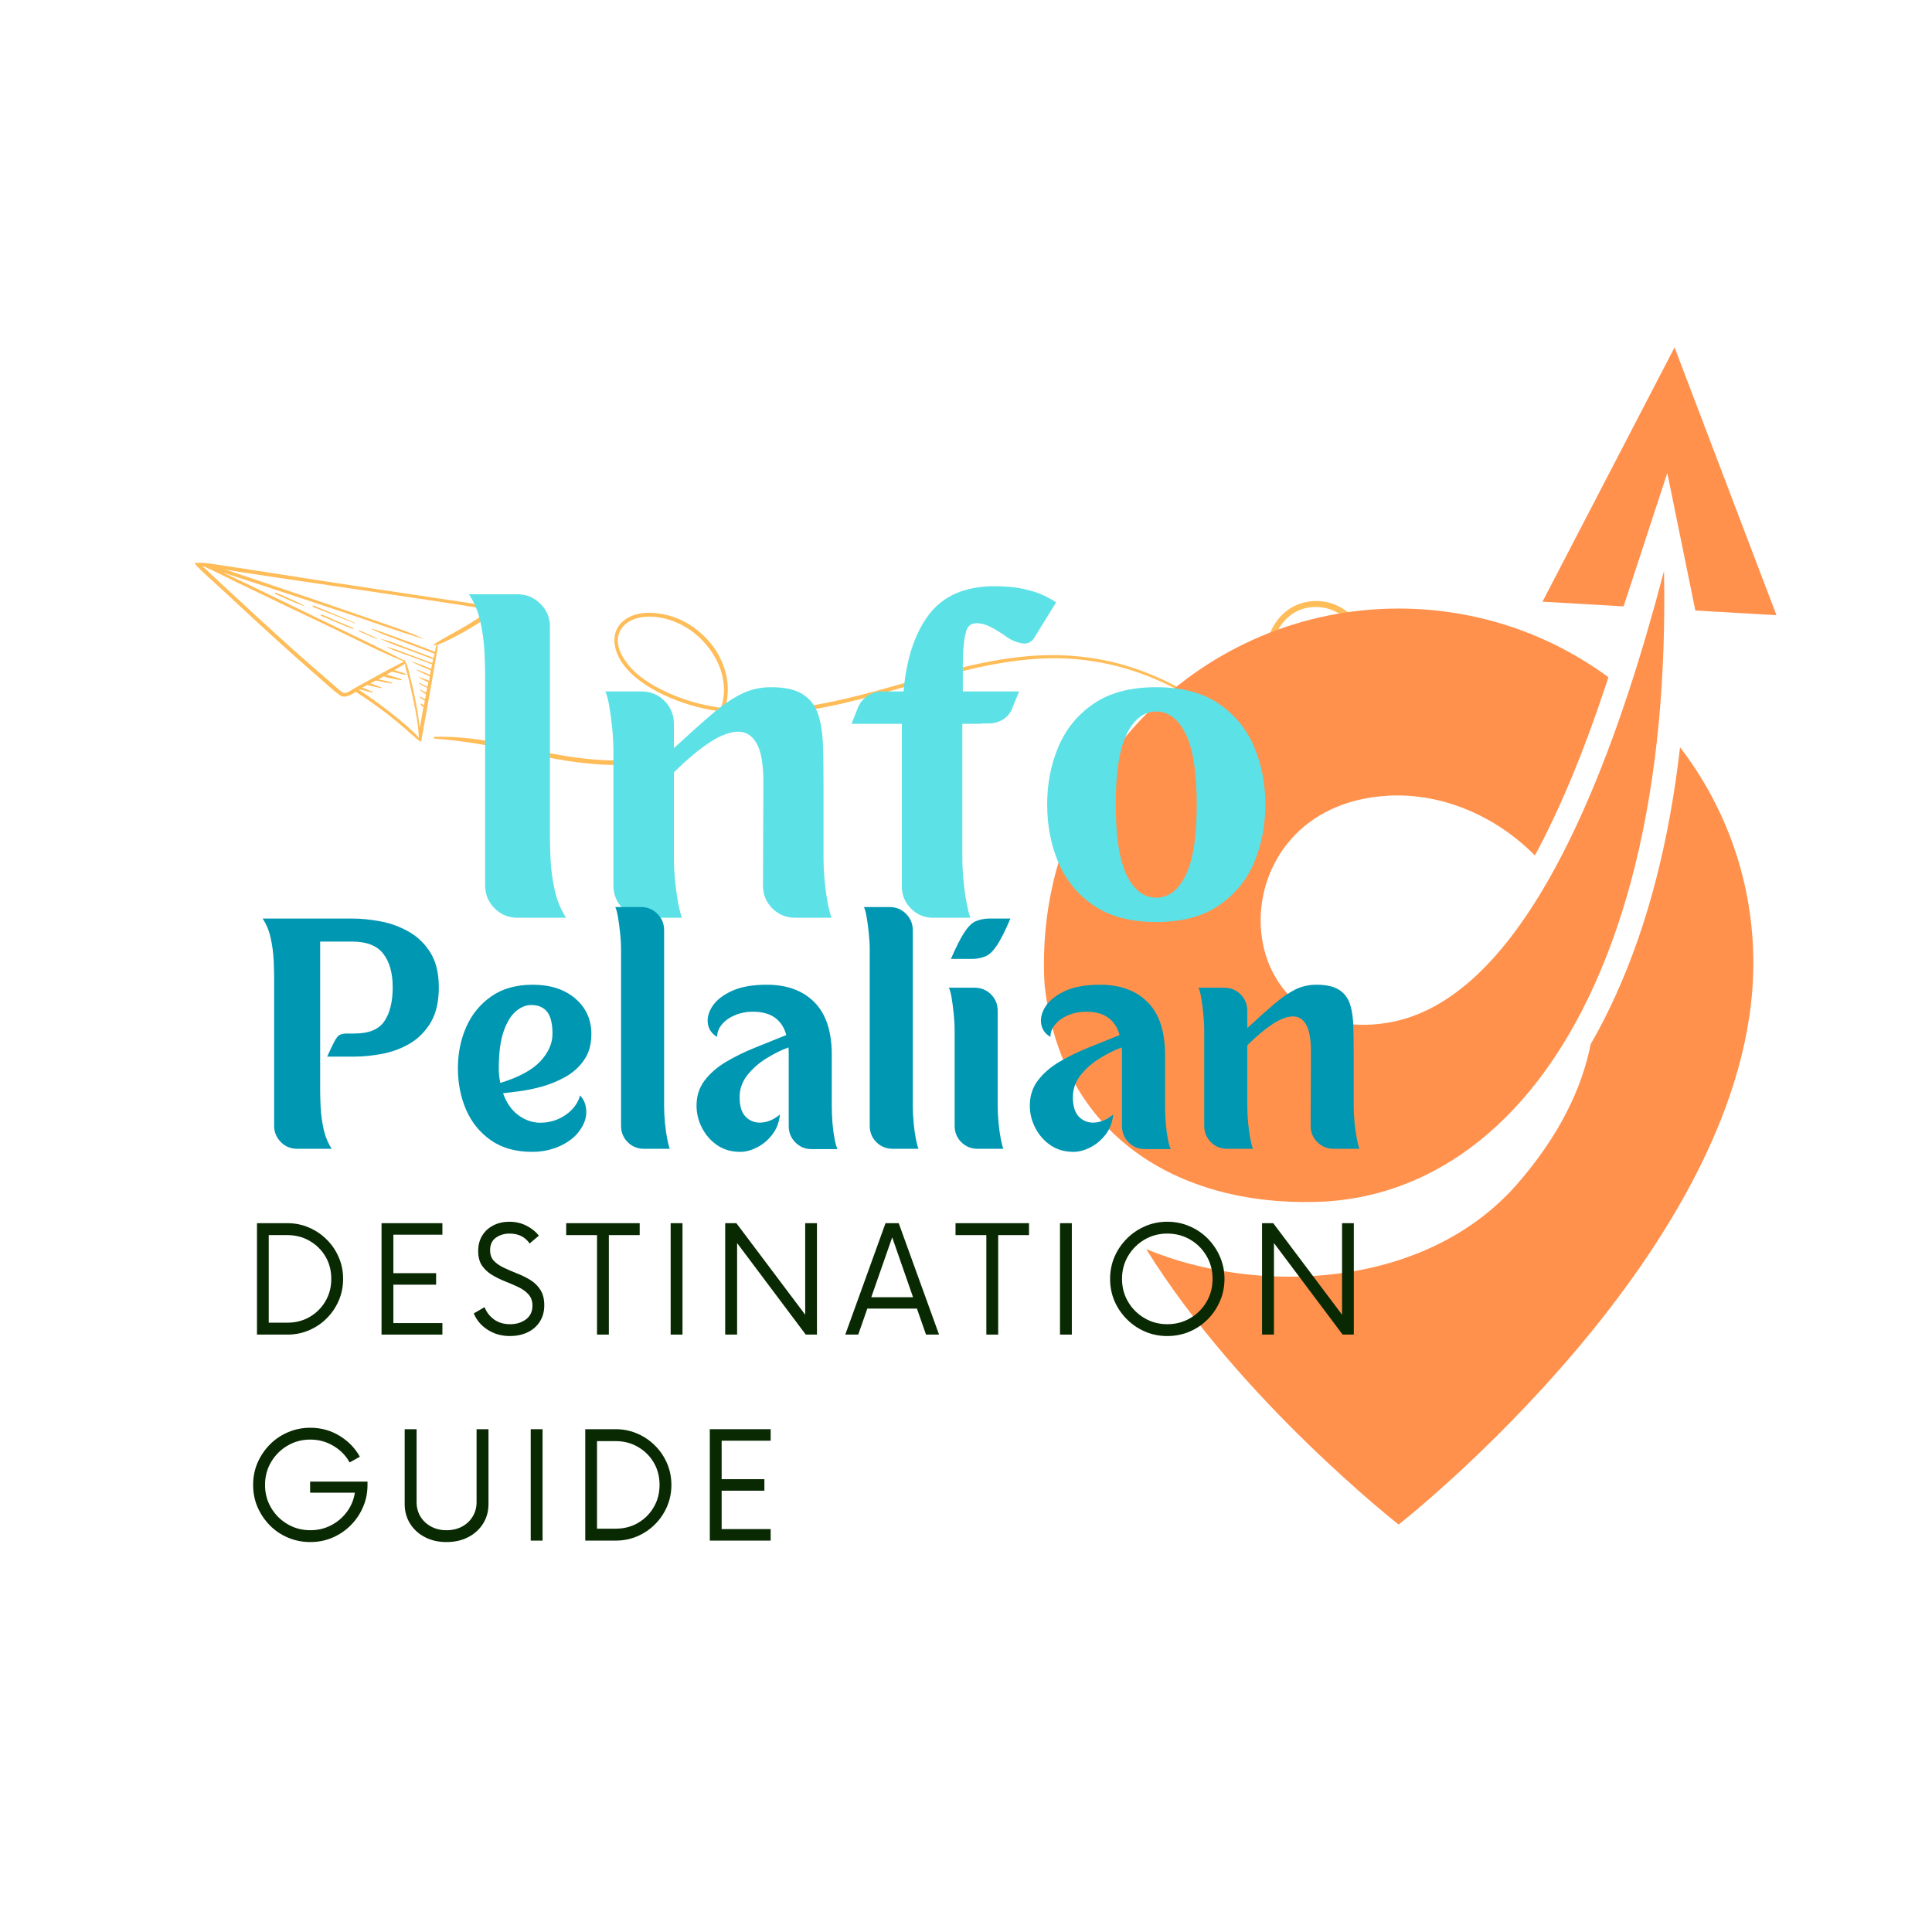 <svg xmlns="http://www.w3.org/2000/svg" xmlns:xlink="http://www.w3.org/1999/xlink" width="500" zoomAndPan="magnify" viewBox="0 0 375 375" height="500" preserveAspectRatio="xMidYMid meet" version="1.0"><defs><g/><clipPath id="0563f97b22"><path d="M 37.402 109.191 L 97 109.191 L 97 144 L 37.402 144 Z M 37.402 109.191 " clip-rule="nonzero"/></clipPath><clipPath id="a0f8171a83"><path d="M 222 145 L 341 145 L 341 295.926 L 222 295.926 Z M 222 145 " clip-rule="nonzero"/></clipPath><clipPath id="3d93f801e0"><path d="M 202.602 110 L 324 110 L 324 234 L 202.602 234 Z M 202.602 110 " clip-rule="nonzero"/></clipPath><clipPath id="4ec6566bbb"><path d="M 299 67.426 L 345 67.426 L 345 120 L 299 120 Z M 299 67.426 " clip-rule="nonzero"/></clipPath></defs><g clip-path="url(#0563f97b22)"><path fill="#ffbd59" d="M 96.312 117.91 C 93.18 117.363 90 116.867 86.824 116.41 C 77.516 115.004 68.254 113.641 58.949 112.191 C 54.68 111.508 50.414 110.871 46.098 110.191 C 44.512 109.965 42.875 109.691 41.285 109.465 C 40.652 109.375 40.016 109.285 39.426 109.238 C 38.973 109.191 38.473 109.285 38.062 109.238 C 37.836 109.191 37.746 109.512 37.973 109.555 C 37.973 109.555 38.02 109.555 38.02 109.555 C 38.02 109.602 38.02 109.691 38.109 109.785 C 39.473 111.191 40.969 112.461 42.375 113.777 C 43.828 115.094 45.238 116.41 46.691 117.773 C 51.73 122.449 56.812 127.082 61.988 131.574 C 63.262 132.664 64.531 133.891 65.895 134.891 C 66.891 135.66 68.074 134.891 69.07 134.301 C 71.297 135.707 73.477 137.25 75.562 138.883 C 76.652 139.746 77.695 140.609 78.742 141.516 C 79.242 141.973 79.738 142.426 80.285 142.879 C 80.648 143.195 80.965 143.516 81.328 143.742 C 81.375 143.969 81.738 144.016 81.781 143.742 C 82.328 140.609 82.918 137.477 83.461 134.344 C 83.734 132.754 84.008 131.211 84.281 129.621 C 84.418 128.805 84.551 127.988 84.688 127.215 C 84.824 126.535 84.961 125.809 84.961 125.129 C 86.824 124.449 88.594 123.449 90.316 122.496 C 92.359 121.316 94.359 120.043 96.312 118.727 C 96.629 118.453 96.629 117.957 96.312 117.91 Z M 67.527 134.344 C 66.848 134.664 66.527 134.48 65.984 134.027 C 65.395 133.527 64.805 133.027 64.258 132.527 C 62.988 131.438 61.762 130.348 60.492 129.258 C 58.039 127.125 55.586 124.945 53.18 122.723 C 50.73 120.496 48.277 118.273 45.871 116.004 C 44.691 114.914 43.512 113.824 42.332 112.734 C 41.285 111.781 40.289 110.781 39.242 109.875 C 39.289 109.875 39.336 109.918 39.379 109.918 C 39.562 109.965 39.742 110.055 39.926 110.102 C 41.879 111.008 43.828 111.961 45.734 112.914 C 52.047 115.957 58.312 118.953 64.621 121.949 C 69.207 124.129 73.703 126.492 78.422 128.398 C 75.109 130.078 71.887 131.895 68.664 133.664 C 68.254 133.938 67.891 134.164 67.527 134.344 Z M 80.465 142.289 C 79.969 141.836 79.469 141.383 78.969 140.926 C 77.926 140.02 76.879 139.156 75.789 138.293 C 73.793 136.75 71.75 135.254 69.66 133.891 C 69.707 133.844 69.754 133.844 69.797 133.801 C 69.887 133.844 70.023 133.891 70.16 133.891 C 70.387 133.98 70.613 134.027 70.844 134.07 C 71.297 134.207 71.75 134.301 72.25 134.434 C 72.387 134.48 72.43 134.301 72.293 134.254 C 71.84 134.07 71.387 133.891 70.934 133.707 C 70.75 133.617 70.523 133.574 70.297 133.48 C 70.613 133.301 70.977 133.117 71.297 132.938 C 71.34 132.938 71.387 132.938 71.387 132.98 C 71.523 133.027 71.613 133.027 71.75 133.074 C 71.977 133.117 72.25 133.211 72.477 133.254 C 72.977 133.344 73.477 133.48 74.02 133.574 C 74.109 133.574 74.109 133.48 74.066 133.438 C 73.566 133.254 73.113 133.074 72.613 132.891 C 72.387 132.801 72.113 132.711 71.887 132.664 C 72.25 132.484 72.613 132.258 72.977 132.074 C 73.156 132.164 73.383 132.164 73.609 132.211 C 73.883 132.258 74.156 132.301 74.383 132.391 C 74.93 132.484 75.473 132.574 76.016 132.664 C 76.152 132.664 76.199 132.527 76.062 132.484 C 75.52 132.348 75.02 132.164 74.473 132.074 C 74.203 132.027 73.93 131.938 73.656 131.895 C 73.609 131.895 73.52 131.848 73.477 131.848 C 73.84 131.664 74.203 131.438 74.52 131.258 C 74.699 131.438 75.02 131.438 75.246 131.531 C 75.562 131.621 75.836 131.664 76.152 131.711 C 76.473 131.758 76.742 131.848 77.062 131.895 C 77.332 131.938 77.652 132.027 77.926 132.027 C 78.016 132.027 78.016 131.938 77.969 131.895 C 77.695 131.758 77.426 131.664 77.152 131.574 C 76.836 131.484 76.562 131.395 76.246 131.301 C 75.926 131.211 75.652 131.121 75.336 131.031 C 75.246 130.984 75.156 130.984 75.02 130.938 C 75.383 130.758 75.699 130.531 76.062 130.348 C 76.152 130.395 76.289 130.441 76.426 130.441 C 76.652 130.531 76.926 130.578 77.152 130.621 C 77.652 130.758 78.152 130.895 78.695 130.984 C 78.832 131.031 78.879 130.848 78.742 130.805 C 78.242 130.621 77.789 130.441 77.289 130.305 C 77.062 130.215 76.789 130.121 76.562 130.078 C 76.562 130.078 76.562 130.078 76.516 130.078 C 77.199 129.668 77.926 129.258 78.605 128.852 C 78.695 129.852 79.105 130.848 79.332 131.848 C 79.648 133.211 79.969 134.57 80.238 135.934 C 80.738 138.34 81.238 140.793 81.285 143.242 C 81.055 142.879 80.738 142.562 80.465 142.289 Z M 90.09 121.68 C 88.141 122.812 86.098 123.855 84.188 125.082 C 84.098 125.129 84.145 125.266 84.281 125.266 C 84.418 125.219 84.598 125.172 84.734 125.082 C 84.598 125.535 84.508 126.035 84.418 126.535 C 84.145 126.355 83.734 126.262 83.418 126.129 C 82.918 125.945 82.375 125.719 81.875 125.535 C 80.828 125.129 79.738 124.719 78.695 124.355 C 76.562 123.586 74.473 122.77 72.293 122.043 C 72.203 121.996 72.16 122.133 72.25 122.176 C 74.246 123.129 76.289 123.855 78.379 124.629 C 79.469 125.039 80.559 125.445 81.648 125.855 C 82.145 126.035 82.602 126.219 83.098 126.398 C 83.461 126.535 83.918 126.809 84.324 126.852 C 84.281 127.035 84.281 127.215 84.234 127.352 C 84.188 127.488 84.188 127.625 84.145 127.715 C 83.918 127.578 83.645 127.488 83.371 127.398 C 82.918 127.215 82.465 127.082 82.055 126.898 C 81.148 126.582 80.285 126.219 79.375 125.898 C 77.605 125.219 75.836 124.492 73.973 123.992 C 73.93 123.992 73.93 124.039 73.93 124.039 C 75.562 124.855 77.332 125.445 79.059 126.082 C 79.969 126.398 80.828 126.762 81.738 127.082 C 82.191 127.262 82.645 127.398 83.055 127.578 C 83.371 127.715 83.734 127.898 84.055 127.898 C 84.008 128.172 83.961 128.441 83.918 128.715 C 83.734 128.625 83.508 128.535 83.281 128.488 C 82.871 128.352 82.508 128.215 82.102 128.035 C 81.328 127.762 80.559 127.445 79.785 127.172 C 78.242 126.582 76.699 125.945 75.062 125.535 C 75.062 125.535 75.02 125.535 75.062 125.582 C 76.473 126.309 78.059 126.809 79.559 127.352 C 80.332 127.625 81.102 127.941 81.875 128.215 C 82.281 128.352 82.645 128.488 83.055 128.668 C 83.328 128.762 83.598 128.895 83.871 128.941 C 83.824 129.168 83.781 129.352 83.734 129.578 C 83.734 129.668 83.691 129.715 83.691 129.805 C 82.508 129.305 81.328 128.852 80.102 128.441 C 80.059 128.441 80.012 128.488 80.059 128.535 C 81.238 129.125 82.418 129.621 83.598 130.121 C 83.555 130.395 83.508 130.711 83.461 130.984 C 83.328 130.938 83.191 130.895 83.055 130.805 C 82.828 130.711 82.602 130.621 82.375 130.531 C 81.918 130.348 81.465 130.168 81.012 129.984 C 80.922 129.941 80.875 130.078 80.965 130.121 C 81.418 130.348 81.828 130.578 82.281 130.758 C 82.508 130.848 82.738 130.984 82.965 131.074 C 83.098 131.168 83.281 131.211 83.418 131.301 C 83.371 131.574 83.328 131.895 83.281 132.164 C 83.191 132.074 83.055 132.027 82.918 131.984 C 82.738 131.938 82.602 131.848 82.418 131.801 C 82.238 131.758 82.102 131.664 81.918 131.621 C 81.738 131.574 81.555 131.484 81.375 131.438 C 81.328 131.438 81.285 131.484 81.328 131.531 C 81.465 131.621 81.648 131.711 81.828 131.801 C 81.965 131.895 82.145 131.938 82.281 132.027 C 82.418 132.121 82.602 132.164 82.738 132.258 C 82.871 132.301 83.008 132.391 83.145 132.391 C 83.098 132.711 83.055 132.98 82.965 133.301 C 82.465 133.027 81.965 132.801 81.418 132.527 C 81.328 132.484 81.238 132.621 81.328 132.664 C 81.828 132.938 82.375 133.254 82.918 133.527 C 82.871 133.754 82.828 133.938 82.781 134.164 C 82.781 134.254 82.738 134.344 82.738 134.434 C 82.691 134.434 82.691 134.391 82.645 134.391 C 82.508 134.344 82.418 134.254 82.281 134.207 C 82.055 134.07 81.781 133.98 81.555 133.844 C 81.512 133.801 81.418 133.891 81.512 133.938 C 81.738 134.117 81.965 134.254 82.191 134.434 C 82.281 134.527 82.418 134.57 82.508 134.664 C 82.555 134.707 82.645 134.754 82.691 134.754 C 82.645 135.07 82.555 135.387 82.508 135.707 C 82.375 135.617 82.238 135.57 82.102 135.48 C 82.012 135.434 81.875 135.387 81.781 135.344 C 81.691 135.297 81.555 135.254 81.465 135.207 C 81.418 135.207 81.328 135.297 81.418 135.297 C 81.512 135.387 81.602 135.434 81.691 135.523 C 81.781 135.57 81.875 135.66 81.965 135.707 C 82.145 135.797 82.281 135.887 82.465 135.98 C 82.418 136.297 82.328 136.613 82.281 136.934 C 82.281 136.934 82.238 136.934 82.238 136.887 C 82.191 136.84 82.102 136.797 82.055 136.75 C 82.012 136.707 81.918 136.66 81.828 136.613 C 81.781 136.613 81.781 136.57 81.738 136.57 C 81.738 136.57 81.691 136.57 81.691 136.57 C 81.691 136.57 81.691 136.57 81.648 136.57 C 81.648 136.57 81.602 136.57 81.602 136.613 C 81.602 136.613 81.602 136.66 81.602 136.66 C 81.602 136.66 81.602 136.707 81.648 136.707 C 81.648 136.75 81.691 136.75 81.691 136.797 C 81.738 136.84 81.781 136.887 81.828 136.977 C 81.875 137.023 81.918 137.066 82.012 137.113 C 82.055 137.16 82.102 137.203 82.191 137.25 C 81.965 138.613 81.691 139.973 81.465 141.336 C 81.285 139.473 80.965 137.566 80.602 135.75 C 80.332 134.344 80.012 132.938 79.648 131.531 C 79.375 130.484 79.195 129.305 78.652 128.398 C 78.695 128.262 78.559 128.078 78.379 128.172 C 76.379 127.125 74.336 126.129 72.293 125.129 C 66.031 122.086 59.719 119.047 53.453 116.004 C 50.094 114.367 46.734 112.734 43.328 111.145 C 44.191 111.418 45.102 111.734 45.965 112.008 C 52.82 114.234 59.672 116.504 66.484 118.773 C 71.703 120.496 76.879 122.449 82.145 123.992 C 82.145 123.992 82.191 123.949 82.145 123.949 C 79.875 122.859 77.426 122.043 75.062 121.223 C 68.301 118.863 61.488 116.547 54.68 114.234 C 51.5 113.145 48.277 112.055 45.102 111.008 C 44.648 110.875 44.191 110.691 43.738 110.555 C 44.875 110.738 45.965 110.918 47.098 111.102 C 56.312 112.508 65.574 113.824 74.836 115.23 C 81.512 116.23 88.23 117.184 94.902 118.32 C 93.496 119.59 91.816 120.68 90.09 121.68 Z M 90.09 121.68 " fill-opacity="1" fill-rule="nonzero"/></g><path fill="#ffbd59" d="M 64.805 119.18 C 64.078 118.863 63.395 118.59 62.672 118.273 C 62.309 118.137 61.988 118 61.625 117.863 C 61.352 117.727 61.035 117.547 60.719 117.547 C 60.672 117.547 60.629 117.637 60.672 117.684 C 60.898 117.91 61.219 118 61.488 118.09 C 61.852 118.227 62.172 118.363 62.535 118.5 C 63.215 118.773 63.895 119.043 64.621 119.316 C 66.031 119.863 67.438 120.453 68.844 120.996 C 68.891 121.043 68.934 120.906 68.891 120.906 C 67.527 120.316 66.164 119.727 64.805 119.18 Z M 64.805 119.18 " fill-opacity="1" fill-rule="nonzero"/><path fill="#ffbd59" d="M 65.395 120.543 C 64.848 120.316 64.305 120.09 63.758 119.816 C 63.488 119.727 63.215 119.59 62.988 119.5 C 62.762 119.406 62.578 119.273 62.352 119.273 C 62.262 119.273 62.215 119.406 62.262 119.453 C 62.441 119.637 62.762 119.727 62.988 119.816 C 63.262 119.906 63.531 120.043 63.758 120.133 C 64.305 120.363 64.805 120.59 65.348 120.816 C 66.395 121.27 67.438 121.68 68.48 122.086 C 68.57 122.133 68.664 121.949 68.57 121.906 C 67.48 121.449 66.438 120.996 65.395 120.543 Z M 65.395 120.543 " fill-opacity="1" fill-rule="nonzero"/><path fill="#ffbd59" d="M 70.613 122.723 C 70.48 122.676 70.297 122.586 70.16 122.539 C 70.023 122.496 69.887 122.406 69.754 122.359 C 69.66 122.359 69.57 122.449 69.66 122.496 C 69.797 122.586 69.934 122.633 70.07 122.723 C 70.207 122.77 70.387 122.859 70.523 122.902 C 70.844 123.039 71.113 123.176 71.434 123.312 C 72.023 123.586 72.656 123.855 73.246 124.039 C 73.293 124.039 73.293 123.992 73.293 123.992 C 72.75 123.676 72.113 123.402 71.523 123.129 C 71.25 122.996 70.934 122.859 70.613 122.723 Z M 70.613 122.723 " fill-opacity="1" fill-rule="nonzero"/><path fill="#ffbd59" d="M 56.086 116.141 C 55.633 115.914 55.133 115.73 54.68 115.504 C 54.406 115.414 54.18 115.277 53.906 115.188 C 53.727 115.094 53.59 115.004 53.363 115.051 C 53.316 115.051 53.316 115.094 53.316 115.141 C 53.453 115.32 53.68 115.414 53.906 115.504 C 54.137 115.594 54.363 115.73 54.633 115.82 C 55.09 116.047 55.586 116.23 56.043 116.457 C 56.996 116.867 57.949 117.273 58.949 117.637 C 58.992 117.637 59.039 117.594 58.992 117.547 C 58.039 117 57.039 116.547 56.086 116.141 Z M 56.086 116.141 " fill-opacity="1" fill-rule="nonzero"/><path fill="#ffbd59" d="M 258.25 124.766 C 257.75 124.039 257.113 123.449 256.344 123.086 C 255.66 122.812 254.844 122.676 254.164 122.949 C 253.438 123.223 252.801 123.723 252.301 124.312 C 251.305 125.582 250.984 127.172 251.801 128.625 C 252.664 130.168 254.438 130.895 256.16 130.531 C 256.977 130.348 257.703 129.895 258.203 129.258 C 258.656 128.668 258.977 127.715 258.656 126.988 C 258.656 126.988 258.613 126.945 258.613 126.945 C 258.703 126.625 258.793 126.309 258.793 125.992 C 258.703 125.535 258.523 125.172 258.25 124.766 Z M 257.25 129.031 C 256.707 129.531 255.98 129.758 255.254 129.758 C 253.938 129.758 252.758 128.895 252.348 127.625 C 251.984 126.445 252.574 125.266 253.438 124.449 C 253.844 124.086 254.391 123.766 254.934 123.723 C 255.48 123.723 256.023 123.902 256.434 124.266 C 256.887 124.629 257.25 125.129 257.523 125.672 C 257.66 125.945 257.797 126.262 257.977 126.492 C 258.113 126.625 258.203 126.762 258.293 126.945 C 258.293 126.945 258.293 126.945 258.293 126.988 C 258.066 127.715 257.84 128.488 257.25 129.031 Z M 257.25 129.031 " fill-opacity="1" fill-rule="nonzero"/><path fill="#ffbd59" d="M 248.578 146.059 C 248.625 145.965 248.625 145.875 248.672 145.785 C 248.625 145.875 248.578 145.965 248.578 146.059 Z M 248.578 146.059 " fill-opacity="1" fill-rule="nonzero"/><path fill="#ffbd59" d="M 262.246 119.406 C 258.75 115.914 252.848 115.684 249.168 119.043 C 245.219 122.633 245.129 128.215 245.945 133.074 C 246.309 135.387 246.898 137.613 247.445 139.883 C 247.715 141.062 247.988 142.199 248.172 143.379 C 248.352 144.332 248.672 145.285 248.762 146.238 C 248.488 146.465 248.852 146.918 249.125 146.738 C 253.98 143.016 258.566 138.613 262.016 133.527 C 263.562 131.258 264.785 128.625 264.832 125.855 C 264.922 123.402 263.969 121.086 262.246 119.406 Z M 259.383 135.117 C 256.344 138.977 252.848 142.426 249.262 145.785 C 249.352 145.012 249.395 144.242 249.305 143.426 C 249.168 142.289 248.898 141.109 248.625 139.973 C 248.078 137.66 247.488 135.387 247.082 133.027 C 246.309 128.398 246.309 122.996 250.168 119.68 C 253.754 116.594 259.609 117.457 262.289 121.316 C 265.559 125.992 262.379 131.301 259.383 135.117 Z M 259.383 135.117 " fill-opacity="1" fill-rule="nonzero"/><path fill="#ffbd59" d="M 247.262 146.375 C 245.855 145.238 244.449 144.105 242.996 142.969 C 237.137 138.43 230.965 134.164 224.109 131.211 C 216.754 128.035 208.898 126.762 200.91 127.262 C 183.84 128.352 168.133 136.523 151.062 137.703 C 147.656 137.93 144.16 137.887 140.711 137.43 C 142.117 133.074 140.801 128.172 137.668 124.539 C 135.535 122.086 132.723 120.18 129.543 119.406 C 126.863 118.727 123.504 118.59 121.188 120.363 C 118.512 122.406 118.918 125.766 120.555 128.352 C 122.461 131.301 125.637 133.344 128.77 134.844 C 132.176 136.477 135.852 137.523 139.621 138.066 C 138.441 140.699 136.172 142.742 133.719 144.195 C 126.684 148.281 118.102 148.008 110.34 146.828 C 101.715 145.469 93.18 142.742 84.371 143.016 C 84.145 143.016 84.145 143.379 84.371 143.379 C 86.73 143.516 89.047 143.832 91.363 144.152 C 100.352 145.512 109.203 148.238 118.328 148.465 C 125.457 148.645 133.945 147.012 138.715 141.152 C 139.484 140.199 140.031 139.246 140.438 138.203 C 143.797 138.656 147.203 138.703 150.516 138.52 C 168.359 137.477 184.703 128.578 202.543 127.809 C 211.215 127.445 219.523 129.352 227.242 133.211 C 234.371 136.75 240.816 141.562 247.035 146.512 C 247.219 146.648 247.352 146.465 247.262 146.375 Z M 129.59 134.434 C 126.41 132.98 123.098 130.984 121.188 127.988 C 120.281 126.625 119.602 124.902 120.055 123.223 C 120.465 121.723 121.734 120.633 123.188 120.133 C 126.047 119.18 129.453 119.863 132.086 121.18 C 135.035 122.633 137.488 125.129 139.031 128.035 C 140.438 130.758 140.984 133.98 140.074 136.977 C 140.031 137.113 139.984 137.25 139.938 137.387 C 136.352 136.887 132.855 135.934 129.59 134.434 Z M 129.59 134.434 " fill-opacity="1" fill-rule="nonzero"/><g clip-path="url(#a0f8171a83)"><path fill="#ff914d" d="M 313.652 193.086 C 312.133 196.457 310.5 199.652 308.75 202.668 C 307.043 211.309 302.59 220.512 294.543 229.758 C 276.414 250.57 243.562 251.289 222.473 242.445 C 240.703 271.832 271.477 295.914 271.477 295.914 C 271.477 295.914 340.324 242.039 340.324 186.957 C 340.324 171.18 335.02 156.648 326.094 145.043 C 324.004 163.332 319.824 179.477 313.652 193.086 Z M 313.652 193.086 " fill-opacity="1" fill-rule="nonzero"/></g><g clip-path="url(#3d93f801e0)"><path fill="#ff914d" d="M 255.492 233.289 C 266.32 232.996 276.445 229.43 285.387 222.797 C 290.172 219.254 294.621 214.832 298.66 209.555 C 302.695 204.273 306.32 198.145 309.461 191.184 C 315.727 177.371 320.078 160.289 321.977 140.168 C 322.832 131.016 323.188 121.23 322.98 110.832 C 320.883 118.84 318.57 126.812 316.043 134.488 C 311.762 147.426 306.824 159.562 301.152 169.727 C 292.379 185.48 281.832 196.508 269.234 198.535 C 237.461 203.629 235.5 156.344 269.445 154.445 C 279.828 153.871 290.281 158.32 297.922 166.043 C 302.758 157.105 307.375 146.012 311.672 133.039 C 311.844 132.512 312.02 131.98 312.191 131.445 C 300.789 123.066 286.711 118.121 271.477 118.121 C 233.453 118.121 202.633 148.941 202.633 186.957 C 202.633 187.453 202.633 190.008 202.781 191.355 C 205.957 220.297 228.551 234.047 255.492 233.289 Z M 255.492 233.289 " fill-opacity="1" fill-rule="nonzero"/></g><g clip-path="url(#4ec6566bbb)"><path fill="#ff914d" d="M 323.621 91.801 L 329.066 118.5 L 344.809 119.41 L 325.031 67.426 L 299.398 116.785 L 315.137 117.695 Z M 323.621 91.801 " fill-opacity="1" fill-rule="nonzero"/></g><g fill="#5ce1e6" fill-opacity="1"><g transform="translate(88.707, 178.134)"><g><path d="M 18.031 -15.719 C 18.031 -14.664 18.07 -13.203 18.156 -11.328 C 18.238 -9.453 18.5 -7.492 18.938 -5.453 C 19.383 -3.422 20.129 -1.602 21.172 0 L 11.75 0 C 9.977 0 8.484 -0.617 7.266 -1.859 C 6.055 -3.098 5.453 -4.57 5.453 -6.281 L 5.453 -47.156 C 5.453 -48.195 5.41 -49.656 5.328 -51.531 C 5.254 -53.406 4.992 -55.363 4.547 -57.406 C 4.109 -59.445 3.363 -61.238 2.312 -62.781 L 11.75 -62.781 C 13.457 -62.781 14.93 -62.172 16.172 -60.953 C 17.41 -59.742 18.031 -58.258 18.031 -56.5 Z M 18.031 -15.719 "/></g></g></g><g fill="#5ce1e6" fill-opacity="1"><g transform="translate(114.675, 178.134)"><g><path d="M 45.172 -11.75 C 45.172 -10.207 45.25 -8.617 45.406 -6.984 C 45.57 -5.359 45.781 -3.91 46.031 -2.641 C 46.281 -1.379 46.516 -0.5 46.734 0 L 39.703 0 C 37.941 0 36.453 -0.602 35.234 -1.812 C 34.023 -3.031 33.422 -4.52 33.422 -6.281 L 33.5 -26.297 C 33.5 -29.891 33.039 -32.441 32.125 -33.953 C 31.219 -35.473 29.961 -36.191 28.359 -36.109 C 26.766 -36.023 24.922 -35.281 22.828 -33.875 C 20.734 -32.469 18.5 -30.578 16.125 -28.203 L 16.125 -11.75 C 16.125 -10.207 16.207 -8.617 16.375 -6.984 C 16.539 -5.359 16.75 -3.91 17 -2.641 C 17.25 -1.379 17.484 -0.5 17.703 0 L 10.672 0 C 8.91 0 7.422 -0.602 6.203 -1.812 C 4.992 -3.031 4.391 -4.52 4.391 -6.281 L 4.391 -32.172 C 4.391 -33.723 4.305 -35.312 4.141 -36.938 C 3.973 -38.562 3.773 -40.004 3.547 -41.266 C 3.328 -42.535 3.082 -43.422 2.812 -43.922 L 9.844 -43.922 C 11.602 -43.922 13.086 -43.312 14.297 -42.094 C 15.516 -40.883 16.125 -39.398 16.125 -37.641 L 16.125 -32.922 C 19 -35.566 21.453 -37.758 23.484 -39.5 C 25.523 -41.238 27.426 -42.547 29.188 -43.422 C 30.957 -44.305 32.891 -44.75 34.984 -44.75 C 37.742 -44.75 39.836 -44.266 41.266 -43.297 C 42.703 -42.336 43.68 -40.988 44.203 -39.25 C 44.734 -37.508 45.023 -35.441 45.078 -33.047 C 45.141 -30.648 45.172 -28.016 45.172 -25.141 Z M 45.172 -11.75 "/></g></g></g><g fill="#5ce1e6" fill-opacity="1"><g transform="translate(166.694, 178.134)"><g><path d="M 26.469 -64.359 C 27.02 -64.359 27.93 -64.316 29.203 -64.234 C 30.473 -64.148 31.906 -63.883 33.5 -63.438 C 35.102 -63 36.703 -62.258 38.297 -61.219 L 34 -54.266 C 33.445 -53.43 32.672 -53.098 31.672 -53.266 C 30.68 -53.43 29.773 -53.789 28.953 -54.344 C 27.242 -55.562 25.836 -56.391 24.734 -56.828 C 22.578 -57.547 21.281 -57.145 20.844 -55.625 C 20.406 -54.113 20.188 -51.895 20.188 -48.969 L 20.188 -43.922 L 31.109 -43.922 L 29.859 -40.859 C 29.523 -39.867 28.93 -39.098 28.078 -38.547 C 27.223 -37.992 26.273 -37.719 25.234 -37.719 L 23.734 -37.719 L 23.734 -37.641 L 20.094 -37.641 L 20.094 -11.75 C 20.094 -10.207 20.176 -8.617 20.344 -6.984 C 20.508 -5.359 20.719 -3.91 20.969 -2.641 C 21.219 -1.379 21.453 -0.5 21.672 0 L 14.391 0 C 12.734 0 11.312 -0.594 10.125 -1.781 C 8.945 -2.969 8.359 -4.383 8.359 -6.031 L 8.359 -37.641 L -1.406 -37.641 L -0.172 -40.781 C 0.211 -41.719 0.832 -42.473 1.688 -43.047 C 2.551 -43.629 3.477 -43.922 4.469 -43.922 L 8.688 -43.922 C 9.238 -50.316 10.906 -55.32 13.688 -58.938 C 16.477 -62.551 20.738 -64.359 26.469 -64.359 Z M 26.469 -64.359 "/></g></g></g><g fill="#5ce1e6" fill-opacity="1"><g transform="translate(201.677, 178.134)"><g><path d="M 22.75 -44.75 C 27.707 -44.75 31.742 -43.688 34.859 -41.562 C 37.984 -39.438 40.273 -36.648 41.734 -33.203 C 43.191 -29.766 43.922 -26.031 43.922 -22 C 43.922 -17.914 43.191 -14.148 41.734 -10.703 C 40.273 -7.266 37.984 -4.484 34.859 -2.359 C 31.742 -0.234 27.707 0.828 22.75 0.828 C 17.781 0.828 13.738 -0.234 10.625 -2.359 C 7.508 -4.484 5.223 -7.266 3.766 -10.703 C 2.305 -14.148 1.578 -17.914 1.578 -22 C 1.578 -26.031 2.305 -29.766 3.766 -33.203 C 5.223 -36.648 7.508 -39.438 10.625 -41.562 C 13.738 -43.688 17.781 -44.75 22.75 -44.75 Z M 22.75 -3.891 C 25.113 -3.891 27.016 -5.336 28.453 -8.234 C 29.891 -11.129 30.609 -15.719 30.609 -22 C 30.609 -28.227 29.891 -32.789 28.453 -35.688 C 27.016 -38.582 25.113 -40.031 22.75 -40.031 C 20.375 -40.031 18.469 -38.582 17.031 -35.688 C 15.602 -32.789 14.891 -28.227 14.891 -22 C 14.891 -15.719 15.602 -11.129 17.031 -8.234 C 18.469 -5.336 20.375 -3.891 22.75 -3.891 Z M 22.75 -3.891 "/></g></g></g><g fill="#0097b2" fill-opacity="1"><g transform="translate(49.316, 222.98)"><g><path d="M 19.078 -44.688 C 20.766 -44.688 22.566 -44.508 24.484 -44.156 C 26.41 -43.801 28.238 -43.141 29.969 -42.172 C 31.695 -41.211 33.109 -39.859 34.203 -38.109 C 35.305 -36.367 35.859 -34.109 35.859 -31.328 C 35.859 -28.535 35.328 -26.254 34.266 -24.484 C 33.203 -22.723 31.836 -21.359 30.172 -20.391 C 28.504 -19.43 26.719 -18.773 24.812 -18.422 C 22.906 -18.066 21.129 -17.891 19.484 -17.891 L 14.188 -17.891 C 14.812 -19.266 15.289 -20.266 15.625 -20.891 C 15.957 -21.523 16.289 -21.93 16.625 -22.109 C 16.957 -22.285 17.422 -22.375 18.016 -22.375 L 19.484 -22.375 C 22.273 -22.375 24.207 -23.164 25.281 -24.75 C 26.363 -26.344 26.906 -28.535 26.906 -31.328 C 26.906 -34.109 26.297 -36.285 25.078 -37.859 C 23.859 -39.43 21.859 -40.219 19.078 -40.219 L 12.828 -40.219 L 12.828 -11.188 C 12.828 -10.438 12.859 -9.395 12.922 -8.062 C 12.984 -6.727 13.172 -5.332 13.484 -3.875 C 13.797 -2.426 14.328 -1.133 15.078 0 L 8.359 0 C 7.098 0 6.035 -0.441 5.172 -1.328 C 4.316 -2.211 3.891 -3.258 3.891 -4.469 L 3.891 -33.562 C 3.891 -34.301 3.859 -35.336 3.797 -36.672 C 3.734 -38.016 3.547 -39.41 3.234 -40.859 C 2.922 -42.305 2.395 -43.582 1.656 -44.688 Z M 19.078 -44.688 "/></g></g></g><g fill="#0097b2" fill-opacity="1"><g transform="translate(87.753, 222.98)"><g><path d="M 17.078 -5.062 C 18.922 -5.062 20.566 -5.562 22.016 -6.562 C 23.473 -7.562 24.414 -8.828 24.844 -10.359 C 25.625 -9.535 26.023 -8.484 26.047 -7.203 C 26.066 -5.93 25.609 -4.672 24.672 -3.422 C 23.848 -2.273 22.609 -1.316 20.953 -0.547 C 19.305 0.211 17.504 0.594 15.547 0.594 C 12.328 0.594 9.645 -0.16 7.5 -1.672 C 5.363 -3.18 3.766 -5.16 2.703 -7.609 C 1.648 -10.066 1.125 -12.75 1.125 -15.656 C 1.125 -18.52 1.66 -21.176 2.734 -23.625 C 3.816 -26.082 5.438 -28.066 7.594 -29.578 C 9.75 -31.086 12.438 -31.844 15.656 -31.844 C 19.07 -31.844 21.82 -30.953 23.906 -29.172 C 25.988 -27.391 27.031 -25.082 27.031 -22.25 C 27.031 -20.25 26.555 -18.57 25.609 -17.219 C 24.672 -15.863 23.461 -14.773 21.984 -13.953 C 20.516 -13.129 18.984 -12.5 17.391 -12.062 C 15.805 -11.633 14.328 -11.332 12.953 -11.156 C 11.578 -10.977 10.555 -10.852 9.891 -10.781 C 10.555 -8.895 11.555 -7.469 12.891 -6.5 C 14.223 -5.539 15.617 -5.062 17.078 -5.062 Z M 9.062 -15.656 C 9.062 -14.633 9.16 -13.676 9.359 -12.781 C 13.016 -13.914 15.613 -15.328 17.156 -17.016 C 18.707 -18.703 19.484 -20.469 19.484 -22.312 C 19.484 -24.27 19.141 -25.691 18.453 -26.578 C 17.766 -27.461 16.734 -27.906 15.359 -27.906 C 14.336 -27.906 13.348 -27.504 12.391 -26.703 C 11.43 -25.898 10.633 -24.594 10 -22.781 C 9.375 -20.977 9.062 -18.602 9.062 -15.656 Z M 9.062 -15.656 "/></g></g></g><g fill="#0097b2" fill-opacity="1"><g transform="translate(117.654, 222.98)"><g><path d="M 11.25 -8.359 C 11.25 -7.266 11.305 -6.133 11.422 -4.969 C 11.535 -3.812 11.68 -2.781 11.859 -1.875 C 12.035 -0.977 12.203 -0.352 12.359 0 L 7.359 0 C 6.098 0 5.035 -0.43 4.172 -1.297 C 3.316 -2.16 2.891 -3.219 2.891 -4.469 L 2.891 -38.562 C 2.891 -39.664 2.828 -40.785 2.703 -41.922 C 2.586 -43.055 2.453 -44.07 2.297 -44.969 C 2.141 -45.875 1.961 -46.523 1.766 -46.922 L 6.766 -46.922 C 8.023 -46.922 9.086 -46.477 9.953 -45.594 C 10.816 -44.719 11.25 -43.672 11.25 -42.453 Z M 11.25 -8.359 "/></g></g></g><g fill="#0097b2" fill-opacity="1"><g transform="translate(133.901, 222.98)"><g><path d="M 27.547 -8.297 C 27.547 -7.203 27.594 -6.07 27.688 -4.906 C 27.789 -3.75 27.93 -2.719 28.109 -1.812 C 28.285 -0.914 28.473 -0.289 28.672 0.062 L 23.609 0.062 C 22.391 0.062 21.348 -0.367 20.484 -1.234 C 19.617 -2.098 19.188 -3.16 19.188 -4.422 L 19.188 -18.422 C 19.188 -18.859 19.172 -19.273 19.141 -19.672 C 17.797 -19.191 16.391 -18.5 14.922 -17.594 C 13.453 -16.695 12.207 -15.609 11.188 -14.328 C 10.164 -13.055 9.656 -11.617 9.656 -10.016 C 9.656 -8.242 10.066 -6.957 10.891 -6.156 C 11.711 -5.352 12.734 -5 13.953 -5.094 C 15.172 -5.188 16.348 -5.707 17.484 -6.656 C 17.328 -5.125 16.828 -3.816 15.984 -2.734 C 15.141 -1.66 14.156 -0.836 13.031 -0.266 C 11.914 0.305 10.828 0.594 9.766 0.594 C 8.047 0.594 6.555 0.16 5.297 -0.703 C 4.047 -1.566 3.066 -2.688 2.359 -4.062 C 1.648 -5.438 1.297 -6.867 1.297 -8.359 C 1.297 -10.242 1.816 -11.875 2.859 -13.25 C 3.898 -14.625 5.27 -15.82 6.969 -16.844 C 8.676 -17.863 10.551 -18.785 12.594 -19.609 C 14.633 -20.43 16.676 -21.254 18.719 -22.078 C 18.332 -23.523 17.609 -24.641 16.547 -25.422 C 15.484 -26.211 14.031 -26.609 12.188 -26.609 C 10.969 -26.609 9.836 -26.391 8.797 -25.953 C 7.754 -25.523 6.91 -24.938 6.266 -24.188 C 5.617 -23.445 5.297 -22.625 5.297 -21.719 C 4.273 -22.312 3.676 -23.156 3.5 -24.25 C 3.32 -25.352 3.613 -26.492 4.375 -27.672 C 5.145 -28.848 6.406 -29.836 8.156 -30.641 C 9.906 -31.441 12.172 -31.844 14.953 -31.844 C 18.836 -31.844 21.898 -30.723 24.141 -28.484 C 26.379 -26.254 27.516 -22.898 27.547 -18.422 Z M 27.547 -8.297 "/></g></g></g><g fill="#0097b2" fill-opacity="1"><g transform="translate(165.921, 222.98)"><g><path d="M 11.25 -8.359 C 11.25 -7.266 11.305 -6.133 11.422 -4.969 C 11.535 -3.812 11.68 -2.781 11.859 -1.875 C 12.035 -0.977 12.203 -0.352 12.359 0 L 7.359 0 C 6.098 0 5.035 -0.43 4.172 -1.297 C 3.316 -2.16 2.891 -3.219 2.891 -4.469 L 2.891 -38.562 C 2.891 -39.664 2.828 -40.785 2.703 -41.922 C 2.586 -43.055 2.453 -44.07 2.297 -44.969 C 2.141 -45.875 1.961 -46.523 1.766 -46.922 L 6.766 -46.922 C 8.023 -46.922 9.086 -46.477 9.953 -45.594 C 10.816 -44.719 11.25 -43.672 11.25 -42.453 Z M 11.25 -8.359 "/></g></g></g><g fill="#0097b2" fill-opacity="1"><g transform="translate(182.168, 222.98)"><g><path d="M 11.484 -26.781 L 11.484 -8.359 C 11.484 -7.266 11.539 -6.133 11.656 -4.969 C 11.77 -3.812 11.914 -2.781 12.094 -1.875 C 12.27 -0.977 12.438 -0.352 12.594 0 L 7.594 0 C 6.332 0 5.27 -0.43 4.406 -1.297 C 3.551 -2.16 3.125 -3.219 3.125 -4.469 L 3.125 -22.906 C 3.125 -24 3.062 -25.125 2.938 -26.281 C 2.82 -27.445 2.688 -28.477 2.531 -29.375 C 2.375 -30.281 2.195 -30.91 2 -31.266 L 7 -31.266 C 8.258 -31.266 9.32 -30.832 10.188 -29.969 C 11.051 -29.102 11.484 -28.039 11.484 -26.781 Z M 6.719 -36.859 L 2.406 -36.859 C 3.426 -39.211 4.301 -40.938 5.031 -42.031 C 5.758 -43.133 6.477 -43.844 7.188 -44.156 C 7.895 -44.469 8.719 -44.645 9.656 -44.688 L 13.953 -44.688 C 12.93 -42.289 12.055 -40.551 11.328 -39.469 C 10.609 -38.395 9.895 -37.703 9.188 -37.391 C 8.477 -37.078 7.656 -36.898 6.719 -36.859 Z M 6.719 -36.859 "/></g></g></g><g fill="#0097b2" fill-opacity="1"><g transform="translate(198.59, 222.98)"><g><path d="M 27.547 -8.297 C 27.547 -7.203 27.594 -6.07 27.688 -4.906 C 27.789 -3.75 27.93 -2.719 28.109 -1.812 C 28.285 -0.914 28.473 -0.289 28.672 0.062 L 23.609 0.062 C 22.391 0.062 21.348 -0.367 20.484 -1.234 C 19.617 -2.098 19.188 -3.16 19.188 -4.422 L 19.188 -18.422 C 19.188 -18.859 19.172 -19.273 19.141 -19.672 C 17.797 -19.191 16.391 -18.5 14.922 -17.594 C 13.453 -16.695 12.207 -15.609 11.188 -14.328 C 10.164 -13.055 9.656 -11.617 9.656 -10.016 C 9.656 -8.242 10.066 -6.957 10.891 -6.156 C 11.711 -5.352 12.734 -5 13.953 -5.094 C 15.172 -5.188 16.348 -5.707 17.484 -6.656 C 17.328 -5.125 16.828 -3.816 15.984 -2.734 C 15.141 -1.66 14.156 -0.836 13.031 -0.266 C 11.914 0.305 10.828 0.594 9.766 0.594 C 8.047 0.594 6.555 0.16 5.297 -0.703 C 4.047 -1.566 3.066 -2.688 2.359 -4.062 C 1.648 -5.438 1.297 -6.867 1.297 -8.359 C 1.297 -10.242 1.816 -11.875 2.859 -13.25 C 3.898 -14.625 5.27 -15.82 6.969 -16.844 C 8.676 -17.863 10.551 -18.785 12.594 -19.609 C 14.633 -20.43 16.676 -21.254 18.719 -22.078 C 18.332 -23.523 17.609 -24.641 16.547 -25.422 C 15.484 -26.211 14.031 -26.609 12.188 -26.609 C 10.969 -26.609 9.836 -26.391 8.797 -25.953 C 7.754 -25.523 6.91 -24.938 6.266 -24.188 C 5.617 -23.445 5.297 -22.625 5.297 -21.719 C 4.273 -22.312 3.676 -23.156 3.5 -24.25 C 3.32 -25.352 3.613 -26.492 4.375 -27.672 C 5.145 -28.848 6.406 -29.836 8.156 -30.641 C 9.906 -31.441 12.172 -31.844 14.953 -31.844 C 18.836 -31.844 21.898 -30.723 24.141 -28.484 C 26.379 -26.254 27.516 -22.898 27.547 -18.422 Z M 27.547 -8.297 "/></g></g></g><g fill="#0097b2" fill-opacity="1"><g transform="translate(230.611, 222.98)"><g><path d="M 32.141 -8.359 C 32.141 -7.266 32.195 -6.133 32.312 -4.969 C 32.438 -3.812 32.586 -2.781 32.766 -1.875 C 32.941 -0.977 33.109 -0.352 33.266 0 L 28.266 0 C 27.004 0 25.941 -0.43 25.078 -1.297 C 24.211 -2.16 23.781 -3.219 23.781 -4.469 L 23.844 -18.719 C 23.844 -21.27 23.52 -23.082 22.875 -24.156 C 22.227 -25.238 21.332 -25.75 20.188 -25.688 C 19.051 -25.633 17.738 -25.109 16.25 -24.109 C 14.758 -23.109 13.172 -21.766 11.484 -20.078 L 11.484 -8.359 C 11.484 -7.266 11.539 -6.133 11.656 -4.969 C 11.77 -3.812 11.914 -2.781 12.094 -1.875 C 12.27 -0.977 12.438 -0.352 12.594 0 L 7.594 0 C 6.332 0 5.27 -0.43 4.406 -1.297 C 3.551 -2.16 3.125 -3.219 3.125 -4.469 L 3.125 -22.906 C 3.125 -24 3.062 -25.125 2.938 -26.281 C 2.82 -27.445 2.688 -28.477 2.531 -29.375 C 2.375 -30.281 2.195 -30.91 2 -31.266 L 7 -31.266 C 8.258 -31.266 9.32 -30.832 10.188 -29.969 C 11.051 -29.102 11.484 -28.039 11.484 -26.781 L 11.484 -23.438 C 13.523 -25.32 15.27 -26.879 16.719 -28.109 C 18.176 -29.348 19.531 -30.281 20.781 -30.906 C 22.039 -31.531 23.414 -31.844 24.906 -31.844 C 26.863 -31.844 28.352 -31.5 29.375 -30.812 C 30.395 -30.133 31.094 -29.176 31.469 -27.938 C 31.844 -26.695 32.047 -25.223 32.078 -23.516 C 32.117 -21.805 32.141 -19.93 32.141 -17.891 Z M 32.141 -8.359 "/></g></g></g><g fill="#092902" fill-opacity="1"><g transform="translate(47.255, 259.044)"><g><path d="M 2.625 0 L 2.625 -21.625 L 8.547 -21.625 C 10.035 -21.625 11.43 -21.336 12.734 -20.766 C 14.047 -20.203 15.191 -19.426 16.172 -18.438 C 17.16 -17.457 17.938 -16.312 18.5 -15 C 19.062 -13.695 19.344 -12.301 19.344 -10.812 C 19.344 -9.32 19.062 -7.922 18.5 -6.609 C 17.938 -5.305 17.16 -4.16 16.172 -3.172 C 15.191 -2.18 14.047 -1.406 12.734 -0.844 C 11.43 -0.281 10.035 0 8.547 0 Z M 4.906 -2.312 L 8.5 -2.312 C 10.113 -2.312 11.562 -2.68 12.844 -3.422 C 14.133 -4.172 15.156 -5.188 15.906 -6.469 C 16.664 -7.75 17.047 -9.195 17.047 -10.812 C 17.047 -12.445 16.664 -13.898 15.906 -15.172 C 15.156 -16.441 14.133 -17.445 12.844 -18.188 C 11.562 -18.938 10.113 -19.312 8.5 -19.312 L 4.906 -19.312 Z M 4.906 -2.312 "/></g></g></g><g fill="#092902" fill-opacity="1"><g transform="translate(71.244, 259.044)"><g><path d="M 14.625 -19.391 L 5.109 -19.391 L 5.109 -11.922 L 13.406 -11.922 L 13.406 -9.688 L 5.109 -9.688 L 5.109 -2.234 L 14.625 -2.234 L 14.625 0 L 2.812 0 L 2.812 -21.625 L 14.625 -21.625 Z M 14.625 -19.391 "/></g></g></g><g fill="#092902" fill-opacity="1"><g transform="translate(90.91, 259.044)"><g><path d="M 8.078 0.281 C 6.461 0.281 5.023 -0.117 3.766 -0.922 C 2.504 -1.723 1.598 -2.785 1.047 -4.109 L 3.141 -5.328 C 3.523 -4.348 4.141 -3.551 4.984 -2.938 C 5.836 -2.32 6.879 -2.016 8.109 -2.016 C 9.305 -2.016 10.328 -2.328 11.172 -2.953 C 12.016 -3.578 12.438 -4.469 12.438 -5.625 C 12.438 -6.508 12.18 -7.234 11.672 -7.797 C 11.172 -8.359 10.516 -8.832 9.703 -9.219 C 8.898 -9.602 8.055 -9.969 7.172 -10.312 C 6.285 -10.664 5.438 -11.082 4.625 -11.562 C 3.82 -12.039 3.164 -12.645 2.656 -13.375 C 2.156 -14.113 1.906 -15.062 1.906 -16.219 C 1.906 -17.395 2.176 -18.41 2.719 -19.266 C 3.258 -20.117 3.984 -20.77 4.891 -21.219 C 5.805 -21.676 6.816 -21.906 7.922 -21.906 C 9.172 -21.906 10.297 -21.645 11.297 -21.125 C 12.297 -20.613 13.094 -19.973 13.688 -19.203 L 11.891 -17.688 C 11.004 -18.969 9.707 -19.609 8 -19.609 C 6.988 -19.609 6.102 -19.344 5.344 -18.812 C 4.594 -18.281 4.219 -17.473 4.219 -16.391 C 4.219 -15.523 4.469 -14.828 4.969 -14.297 C 5.477 -13.773 6.133 -13.328 6.938 -12.953 C 7.738 -12.578 8.582 -12.211 9.469 -11.859 C 10.363 -11.516 11.211 -11.098 12.016 -10.609 C 12.816 -10.117 13.469 -9.484 13.969 -8.703 C 14.477 -7.922 14.734 -6.914 14.734 -5.688 C 14.734 -4.438 14.43 -3.359 13.828 -2.453 C 13.234 -1.555 12.43 -0.875 11.422 -0.406 C 10.41 0.051 9.297 0.281 8.078 0.281 Z M 8.078 0.281 "/></g></g></g><g fill="#092902" fill-opacity="1"><g transform="translate(109.569, 259.044)"><g><path d="M 14.594 -21.625 L 14.594 -19.312 L 8.609 -19.312 L 8.609 0 L 6.312 0 L 6.312 -19.312 L 0.328 -19.312 L 0.328 -21.625 Z M 14.594 -21.625 "/></g></g></g><g fill="#092902" fill-opacity="1"><g transform="translate(127.363, 259.044)"><g><path d="M 2.812 0 L 2.812 -21.625 L 5.109 -21.625 L 5.109 0 Z M 2.812 0 "/></g></g></g><g fill="#092902" fill-opacity="1"><g transform="translate(138.133, 259.044)"><g><path d="M 18.156 -21.625 L 20.438 -21.625 L 20.438 0 L 18.266 0 L 4.938 -17.766 L 4.938 0 L 2.625 0 L 2.625 -21.625 L 4.797 -21.625 L 18.156 -3.859 Z M 18.156 -21.625 "/></g></g></g><g fill="#092902" fill-opacity="1"><g transform="translate(164.067, 259.044)"><g><path d="M 15.672 0 L 13.906 -5.047 L 4.281 -5.047 L 2.516 0 L 0 0 L 7.812 -21.625 L 10.375 -21.625 L 18.203 0 Z M 5.047 -7.25 L 13.156 -7.25 L 9.109 -18.875 Z M 5.047 -7.25 "/></g></g></g><g fill="#092902" fill-opacity="1"><g transform="translate(185.138, 259.044)"><g><path d="M 14.594 -21.625 L 14.594 -19.312 L 8.609 -19.312 L 8.609 0 L 6.312 0 L 6.312 -19.312 L 0.328 -19.312 L 0.328 -21.625 Z M 14.594 -21.625 "/></g></g></g><g fill="#092902" fill-opacity="1"><g transform="translate(202.932, 259.044)"><g><path d="M 2.812 0 L 2.812 -21.625 L 5.109 -21.625 L 5.109 0 Z M 2.812 0 "/></g></g></g><g fill="#092902" fill-opacity="1"><g transform="translate(213.703, 259.044)"><g><path d="M 12.859 0.281 C 11.328 0.281 9.895 -0.004 8.562 -0.578 C 7.227 -1.148 6.051 -1.945 5.031 -2.969 C 4.008 -3.988 3.207 -5.164 2.625 -6.5 C 2.051 -7.832 1.766 -9.27 1.766 -10.812 C 1.766 -12.344 2.051 -13.773 2.625 -15.109 C 3.207 -16.441 4.008 -17.617 5.031 -18.641 C 6.051 -19.66 7.227 -20.457 8.562 -21.031 C 9.895 -21.613 11.328 -21.906 12.859 -21.906 C 14.398 -21.906 15.844 -21.613 17.188 -21.031 C 18.531 -20.457 19.707 -19.66 20.719 -18.641 C 21.727 -17.617 22.52 -16.441 23.094 -15.109 C 23.676 -13.773 23.969 -12.344 23.969 -10.812 C 23.969 -9.27 23.676 -7.832 23.094 -6.5 C 22.52 -5.164 21.727 -3.988 20.719 -2.969 C 19.707 -1.945 18.531 -1.148 17.188 -0.578 C 15.844 -0.004 14.398 0.281 12.859 0.281 Z M 12.859 -2.016 C 14.492 -2.016 15.977 -2.406 17.312 -3.188 C 18.645 -3.969 19.703 -5.023 20.484 -6.359 C 21.266 -7.691 21.656 -9.176 21.656 -10.812 C 21.656 -12.445 21.266 -13.93 20.484 -15.266 C 19.703 -16.598 18.645 -17.656 17.312 -18.438 C 15.977 -19.219 14.492 -19.609 12.859 -19.609 C 11.254 -19.609 9.785 -19.219 8.453 -18.438 C 7.117 -17.656 6.055 -16.598 5.266 -15.266 C 4.473 -13.93 4.078 -12.445 4.078 -10.812 C 4.078 -9.176 4.473 -7.691 5.266 -6.359 C 6.055 -5.023 7.117 -3.969 8.453 -3.188 C 9.785 -2.406 11.254 -2.016 12.859 -2.016 Z M 12.859 -2.016 "/></g></g></g><g fill="#092902" fill-opacity="1"><g transform="translate(242.337, 259.044)"><g><path d="M 18.156 -21.625 L 20.438 -21.625 L 20.438 0 L 18.266 0 L 4.938 -17.766 L 4.938 0 L 2.625 0 L 2.625 -21.625 L 4.797 -21.625 L 18.156 -3.859 Z M 18.156 -21.625 "/></g></g></g><g fill="#092902" fill-opacity="1"><g transform="translate(47.255, 299.031)"><g><path d="M 12.938 -11.453 L 24.078 -11.453 L 24.078 -10.812 C 24.078 -9.27 23.785 -7.832 23.203 -6.5 C 22.629 -5.164 21.832 -3.988 20.812 -2.969 C 19.789 -1.945 18.613 -1.148 17.281 -0.578 C 15.945 -0.004 14.508 0.281 12.969 0.281 C 11.438 0.281 9.992 -0.004 8.641 -0.578 C 7.297 -1.148 6.117 -1.945 5.109 -2.969 C 4.109 -3.988 3.316 -5.164 2.734 -6.5 C 2.16 -7.832 1.875 -9.27 1.875 -10.812 C 1.875 -12.344 2.16 -13.773 2.734 -15.109 C 3.316 -16.441 4.109 -17.617 5.109 -18.641 C 6.117 -19.66 7.297 -20.457 8.641 -21.031 C 9.992 -21.613 11.438 -21.906 12.969 -21.906 C 15.039 -21.906 16.926 -21.391 18.625 -20.359 C 20.332 -19.328 21.656 -17.969 22.594 -16.281 L 20.609 -15.172 C 19.867 -16.516 18.816 -17.586 17.453 -18.391 C 16.098 -19.203 14.602 -19.609 12.969 -19.609 C 11.363 -19.609 9.895 -19.219 8.562 -18.438 C 7.227 -17.656 6.164 -16.598 5.375 -15.266 C 4.582 -13.93 4.188 -12.445 4.188 -10.812 C 4.188 -9.176 4.582 -7.691 5.375 -6.359 C 6.164 -5.023 7.227 -3.969 8.562 -3.188 C 9.895 -2.406 11.363 -2.016 12.969 -2.016 C 14.438 -2.016 15.781 -2.332 17 -2.969 C 18.227 -3.602 19.25 -4.469 20.062 -5.562 C 20.883 -6.656 21.406 -7.898 21.625 -9.297 L 12.938 -9.297 Z M 12.938 -11.453 "/></g></g></g><g fill="#092902" fill-opacity="1"><g transform="translate(76.034, 299.031)"><g><path d="M 10.625 0.281 C 9.062 0.281 7.664 -0.035 6.438 -0.672 C 5.219 -1.305 4.258 -2.18 3.562 -3.297 C 2.863 -4.41 2.516 -5.676 2.516 -7.094 L 2.516 -21.625 L 4.828 -21.625 L 4.828 -7.453 C 4.828 -6.422 5.078 -5.488 5.578 -4.656 C 6.086 -3.832 6.781 -3.188 7.656 -2.719 C 8.531 -2.25 9.52 -2.016 10.625 -2.016 C 11.758 -2.016 12.766 -2.25 13.641 -2.719 C 14.516 -3.188 15.203 -3.832 15.703 -4.656 C 16.211 -5.488 16.469 -6.422 16.469 -7.453 L 16.469 -21.625 L 18.781 -21.625 L 18.781 -7.094 C 18.781 -5.676 18.43 -4.41 17.734 -3.297 C 17.035 -2.18 16.07 -1.305 14.844 -0.672 C 13.625 -0.035 12.219 0.281 10.625 0.281 Z M 10.625 0.281 "/></g></g></g><g fill="#092902" fill-opacity="1"><g transform="translate(100.202, 299.031)"><g><path d="M 2.812 0 L 2.812 -21.625 L 5.109 -21.625 L 5.109 0 Z M 2.812 0 "/></g></g></g><g fill="#092902" fill-opacity="1"><g transform="translate(110.973, 299.031)"><g><path d="M 2.625 0 L 2.625 -21.625 L 8.547 -21.625 C 10.035 -21.625 11.43 -21.336 12.734 -20.766 C 14.047 -20.203 15.191 -19.426 16.172 -18.438 C 17.16 -17.457 17.938 -16.312 18.5 -15 C 19.062 -13.695 19.344 -12.301 19.344 -10.812 C 19.344 -9.32 19.062 -7.922 18.5 -6.609 C 17.938 -5.305 17.16 -4.16 16.172 -3.172 C 15.191 -2.18 14.047 -1.406 12.734 -0.844 C 11.43 -0.281 10.035 0 8.547 0 Z M 4.906 -2.312 L 8.5 -2.312 C 10.113 -2.312 11.562 -2.68 12.844 -3.422 C 14.133 -4.172 15.156 -5.188 15.906 -6.469 C 16.664 -7.75 17.047 -9.195 17.047 -10.812 C 17.047 -12.445 16.664 -13.898 15.906 -15.172 C 15.156 -16.441 14.133 -17.445 12.844 -18.188 C 11.562 -18.938 10.113 -19.312 8.5 -19.312 L 4.906 -19.312 Z M 4.906 -2.312 "/></g></g></g><g fill="#092902" fill-opacity="1"><g transform="translate(134.962, 299.031)"><g><path d="M 14.625 -19.391 L 5.109 -19.391 L 5.109 -11.922 L 13.406 -11.922 L 13.406 -9.688 L 5.109 -9.688 L 5.109 -2.234 L 14.625 -2.234 L 14.625 0 L 2.812 0 L 2.812 -21.625 L 14.625 -21.625 Z M 14.625 -19.391 "/></g></g></g></svg>